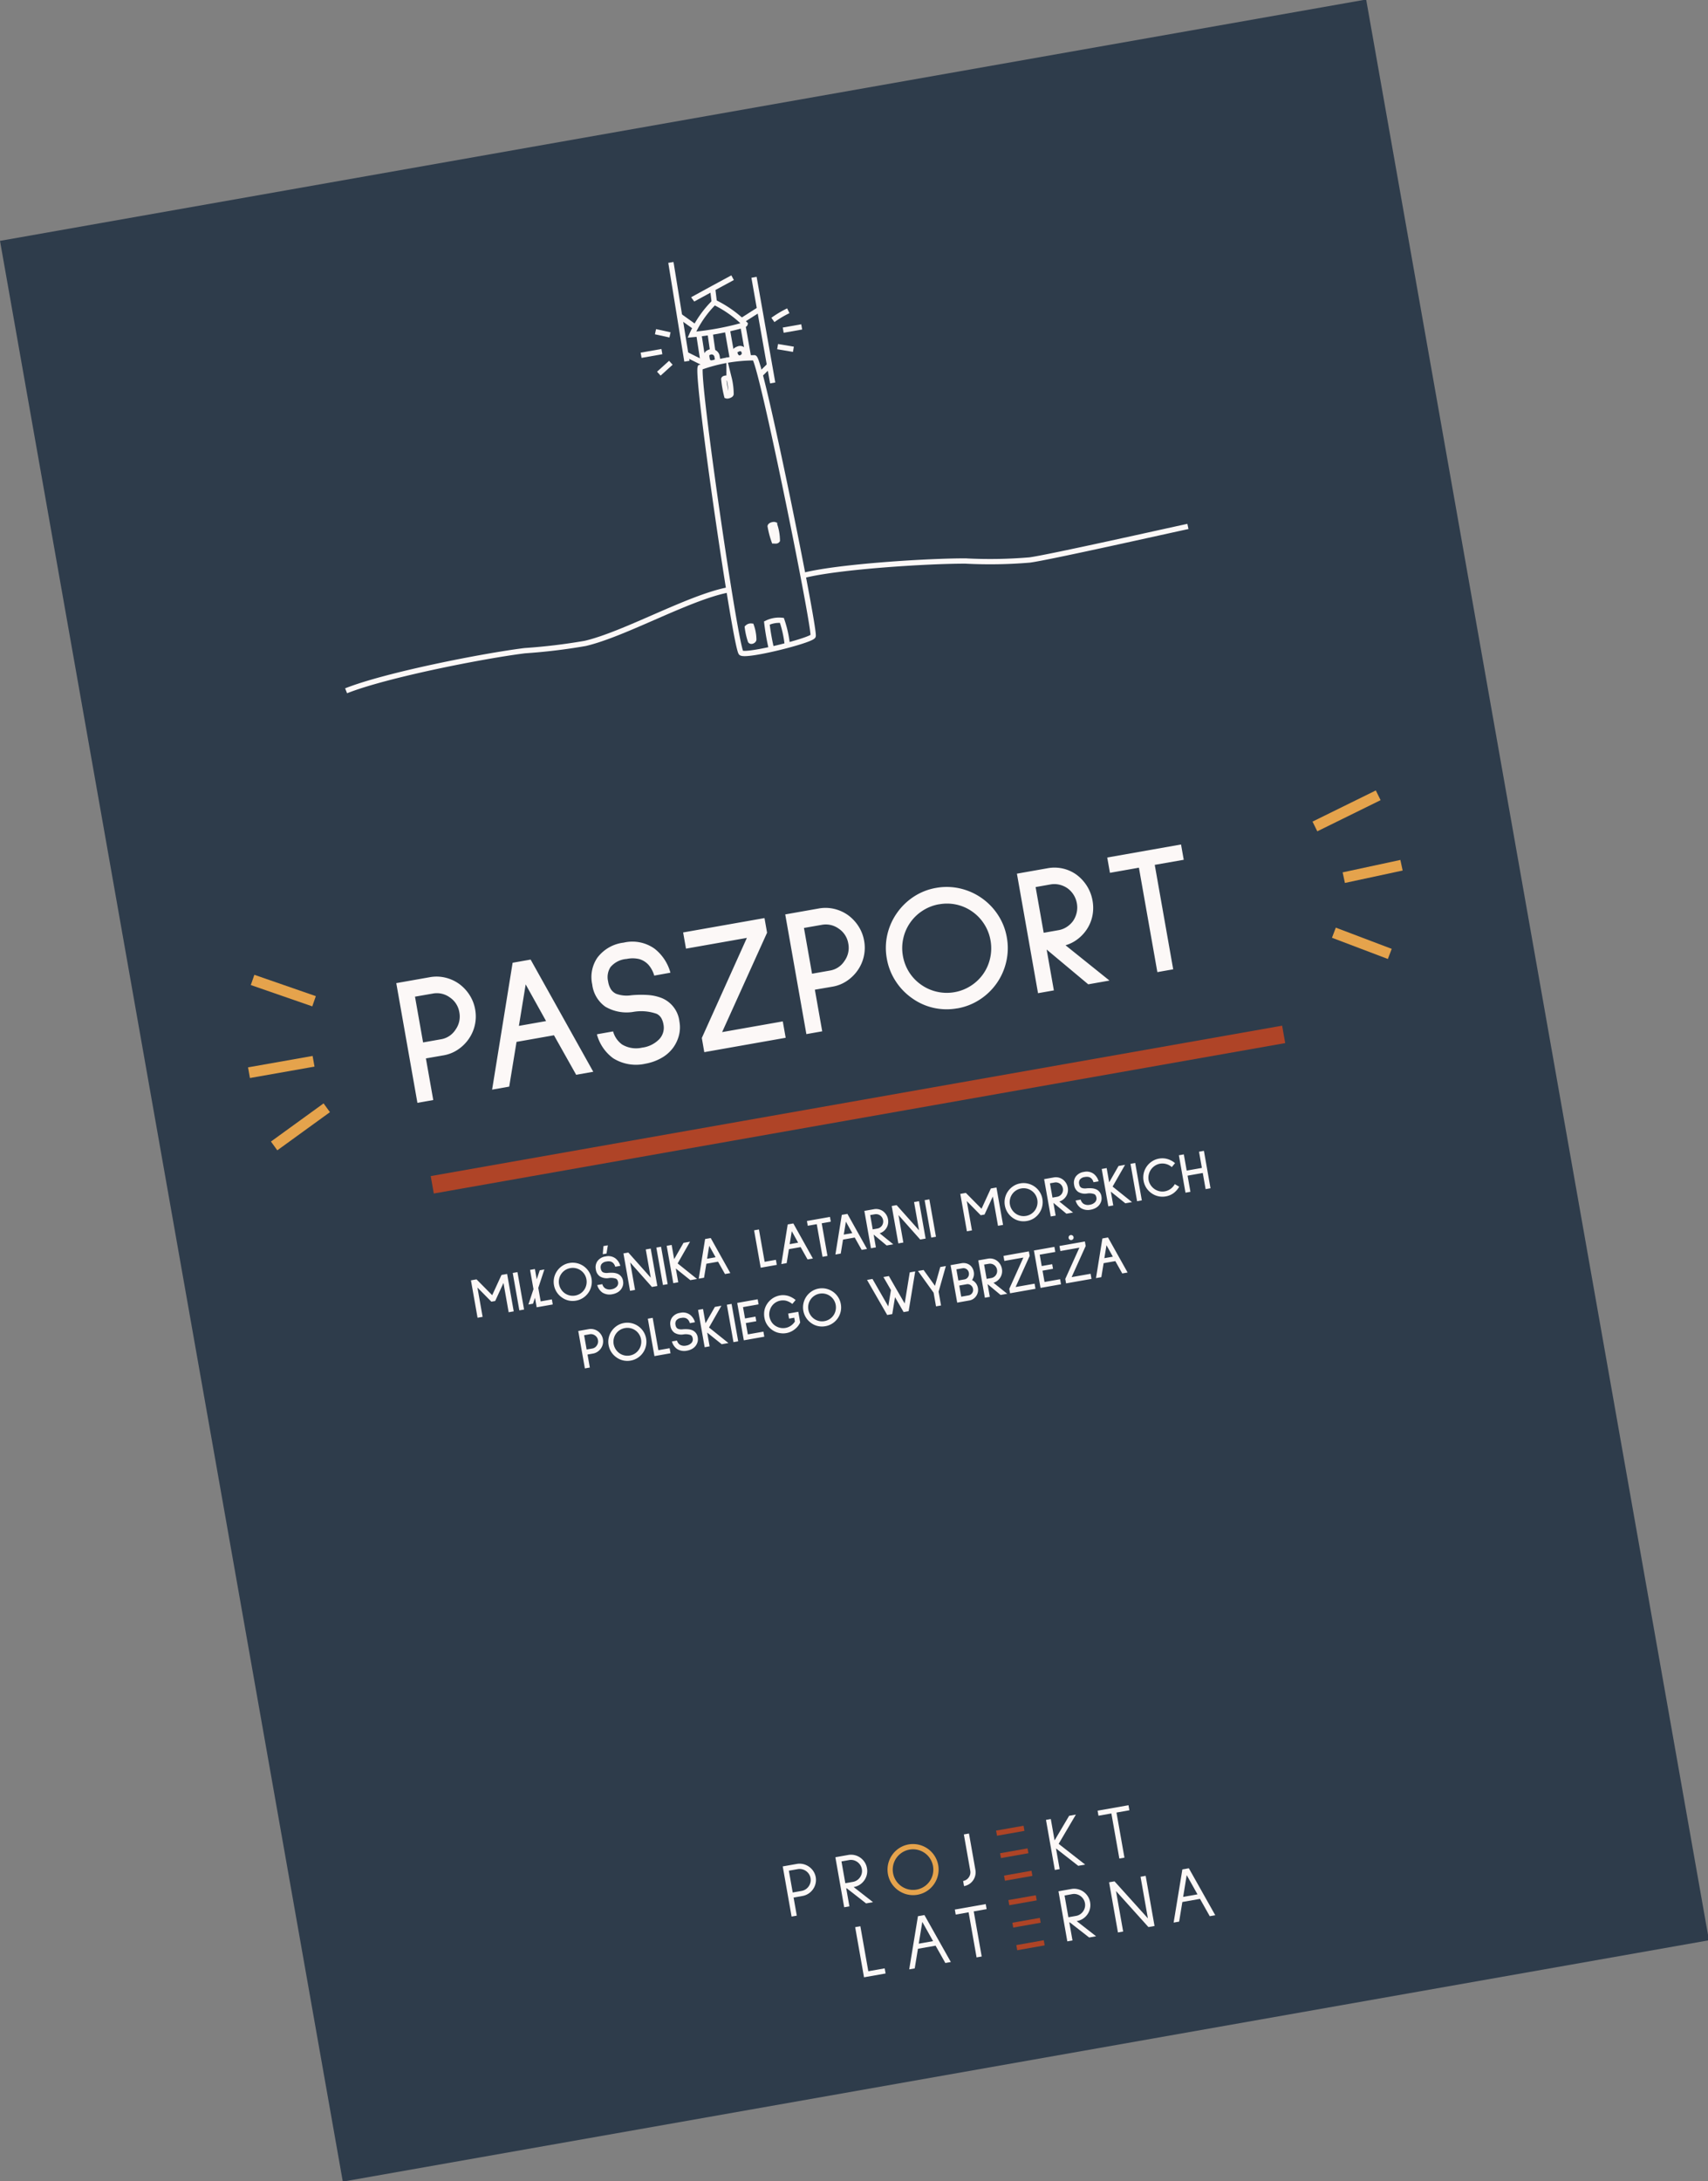 <svg xmlns="http://www.w3.org/2000/svg" width="149.552" height="190.971" viewBox="0 0 149.552 190.971">
  <rect x="0" y="0" width="149.552" height="190.971" fill="#808080" stroke="none"/>
  <g id="paszport_glowna" data-name="paszport glowna" transform="matrix(0.985, -0.174, 0.174, 0.985, 0, 21.088)">
    <rect id="Rectangle_79" data-name="Rectangle 79" width="121.442" height="172.503" fill="#2e3c4b"/>
    <g id="Group_250" data-name="Group 250" transform="translate(8.798 67.549)">
      <path id="Path_2201" data-name="Path 2201" d="M2.208-3.7V0H.8V-10.64H3.792a3.294,3.294,0,0,1,1.3.264,3.446,3.446,0,0,1,1.1.744A3.609,3.609,0,0,1,6.936-8.5,3.431,3.431,0,0,1,7.2-7.168a3.431,3.431,0,0,1-.264,1.336A3.423,3.423,0,0,1,6.192-4.72a3.558,3.558,0,0,1-1.1.752,3.211,3.211,0,0,1-1.3.272Zm0-5.488V-5.12H3.792A1.865,1.865,0,0,0,5.2-5.728a1.96,1.96,0,0,0,.592-1.44A1.941,1.941,0,0,0,5.2-8.592a1.923,1.923,0,0,0-1.408-.592ZM14.912,0,13.6-3.744H10.272L8.96,0H7.44l3.7-10.624h1.6L16.432,0ZM11.936-8.56,10.72-5.088h2.416Zm11.216,1.2a2.467,2.467,0,0,0-.336-1.024,1.75,1.75,0,0,0-.712-.632,2.536,2.536,0,0,0-1.08-.2,2.023,2.023,0,0,0-1.52.464,1.625,1.625,0,0,0-.416,1.2,1.764,1.764,0,0,0,.128.728,1.1,1.1,0,0,0,.384.456,2.677,2.677,0,0,0,1.264.352,8.834,8.834,0,0,1,1.512.248,4.065,4.065,0,0,1,1.08.456,2.527,2.527,0,0,1,1.168,2.3,2.823,2.823,0,0,1-.24,1.152,3.2,3.2,0,0,1-.672.976A3.222,3.222,0,0,1,22.5-.144,4.411,4.411,0,0,1,21.056.1a3.758,3.758,0,0,1-2.7-.96,3.8,3.8,0,0,1-1.04-2.3l.032-.016h1.408a2.093,2.093,0,0,0,.576,1.264,2.38,2.38,0,0,0,1.68.576,2.526,2.526,0,0,0,1.6-.464,1.456,1.456,0,0,0,.592-1.2,1.748,1.748,0,0,0-.088-.584.987.987,0,0,0-.328-.44,4.053,4.053,0,0,0-2.032-.528,3.673,3.673,0,0,1-2.3-.88,2.788,2.788,0,0,1-.784-2.112,3.007,3.007,0,0,1,.848-2.224,3.374,3.374,0,0,1,2.5-.9A3.347,3.347,0,0,1,23.6-9.664a4.01,4.01,0,0,1,.992,2.3Zm3.152,6.1L31.712-9.2H26.3v-1.44h7.232v1.3L28.144-1.456h5.392V0H26.3ZM36.784-3.7V0H35.376V-10.64h2.992a3.294,3.294,0,0,1,1.3.264,3.446,3.446,0,0,1,1.1.744A3.609,3.609,0,0,1,41.512-8.5a3.431,3.431,0,0,1,.264,1.336,3.431,3.431,0,0,1-.264,1.336,3.423,3.423,0,0,1-.744,1.112,3.558,3.558,0,0,1-1.1.752,3.211,3.211,0,0,1-1.3.272Zm0-5.488V-5.12h1.584a1.865,1.865,0,0,0,1.408-.608,1.96,1.96,0,0,0,.592-1.44,1.941,1.941,0,0,0-.592-1.424,1.923,1.923,0,0,0-1.408-.592Zm12,9.264a5.239,5.239,0,0,1-2.056-.408,5.172,5.172,0,0,1-1.7-1.16,5.356,5.356,0,0,1-1.152-1.72,5.267,5.267,0,0,1-.416-2.072,5.239,5.239,0,0,1,.408-2.056,5.352,5.352,0,0,1,1.16-1.72,5.4,5.4,0,0,1,1.7-1.152,5.152,5.152,0,0,1,2.056-.416,5.209,5.209,0,0,1,2.064.416A5.379,5.379,0,0,1,52.56-9.056a5.379,5.379,0,0,1,1.152,1.712,5.209,5.209,0,0,1,.416,2.064,5.267,5.267,0,0,1-.416,2.072,5.356,5.356,0,0,1-1.152,1.72A5.379,5.379,0,0,1,50.848-.336,5.209,5.209,0,0,1,48.784.08Zm0-9.248a3.859,3.859,0,0,0-1.5.3,3.848,3.848,0,0,0-1.256.84,3.849,3.849,0,0,0-.84,1.256,3.859,3.859,0,0,0-.3,1.5,3.926,3.926,0,0,0,.3,1.528A3.855,3.855,0,0,0,46.032-2.5a3.849,3.849,0,0,0,1.256.84,3.859,3.859,0,0,0,1.5.3,3.859,3.859,0,0,0,1.5-.3,3.849,3.849,0,0,0,1.256-.84,3.855,3.855,0,0,0,.832-1.256,3.926,3.926,0,0,0,.3-1.528,3.859,3.859,0,0,0-.3-1.5,3.849,3.849,0,0,0-.84-1.256,3.848,3.848,0,0,0-1.256-.84A3.859,3.859,0,0,0,48.784-9.168ZM62.32,0H60.432L57.376-3.632V0H55.968V-10.624H58.7a3.315,3.315,0,0,1,1.32.264,3.289,3.289,0,0,1,1.08.744,3.634,3.634,0,0,1,.72,1.128,3.525,3.525,0,0,1,.256,1.336,3.542,3.542,0,0,1-.224,1.264,3.336,3.336,0,0,1-.64,1.056,3.489,3.489,0,0,1-.976.76,3.2,3.2,0,0,1-1.168.36ZM57.376-9.184V-5.12H58.7a1.906,1.906,0,0,0,.768-.16,2.052,2.052,0,0,0,.64-.432,2.133,2.133,0,0,0,.424-.656,2.033,2.033,0,0,0,.152-.784,2.06,2.06,0,0,0-.576-1.44,2.052,2.052,0,0,0-.64-.432,1.906,1.906,0,0,0-.768-.16Zm10.608-.1V0H66.576V-9.28H64v-1.36h6.56v1.36Z" transform="translate(13.26 13.104)" fill="#fcf8f7"/>
      <path id="Path_2200" data-name="Path 2200" d="M-29.812,0V-2.605l-.99,1.43h-.34l-.985-1.43V0h-.45V-3.325h.495l1.11,1.605,1.11-1.605h.5V0Zm.95,0V-3.325h.42V0Zm2.97-.45V0h-1.43V-.85l-.26.485h-.41l.67-1.245V-3.325h.43v.915l.4-.735h.41l-.805,1.495v1.2Zm2.065.475A1.637,1.637,0,0,1-24.47-.1,1.616,1.616,0,0,1-25-.465,1.674,1.674,0,0,1-25.362-1a1.646,1.646,0,0,1-.13-.648,1.637,1.637,0,0,1,.127-.642A1.672,1.672,0,0,1-25-2.83a1.689,1.689,0,0,1,.532-.36,1.61,1.61,0,0,1,.642-.13,1.628,1.628,0,0,1,.645.13,1.681,1.681,0,0,1,.535.36,1.681,1.681,0,0,1,.36.535,1.628,1.628,0,0,1,.13.645,1.646,1.646,0,0,1-.13.648,1.674,1.674,0,0,1-.36.537,1.681,1.681,0,0,1-.535.36A1.628,1.628,0,0,1-23.827.025Zm0-2.89a1.206,1.206,0,0,0-.467.092,1.2,1.2,0,0,0-.393.263,1.2,1.2,0,0,0-.262.392,1.206,1.206,0,0,0-.093.467,1.227,1.227,0,0,0,.1.478,1.2,1.2,0,0,0,.26.392,1.2,1.2,0,0,0,.393.263,1.206,1.206,0,0,0,.467.092,1.206,1.206,0,0,0,.468-.092,1.2,1.2,0,0,0,.392-.263,1.2,1.2,0,0,0,.26-.392,1.227,1.227,0,0,0,.095-.478,1.206,1.206,0,0,0-.092-.467,1.2,1.2,0,0,0-.263-.392,1.2,1.2,0,0,0-.392-.263A1.206,1.206,0,0,0-23.827-2.865Zm3.895.565a.771.771,0,0,0-.1-.32.547.547,0,0,0-.222-.2A.792.792,0,0,0-20.6-2.88a.632.632,0,0,0-.475.145.508.508,0,0,0-.13.375.551.551,0,0,0,.04.228.343.343,0,0,0,.12.142.837.837,0,0,0,.395.11,2.76,2.76,0,0,1,.472.077,1.27,1.27,0,0,1,.337.143.79.79,0,0,1,.365.72.882.882,0,0,1-.075.36,1,1,0,0,1-.21.3,1.007,1.007,0,0,1-.378.23,1.378,1.378,0,0,1-.453.075,1.174,1.174,0,0,1-.845-.3,1.187,1.187,0,0,1-.325-.72l.01,0h.44a.654.654,0,0,0,.18.4.744.744,0,0,0,.525.18.789.789,0,0,0,.5-.145.455.455,0,0,0,.185-.375.546.546,0,0,0-.028-.183.309.309,0,0,0-.1-.138,1.266,1.266,0,0,0-.635-.165A1.148,1.148,0,0,1-21.4-1.7a.871.871,0,0,1-.245-.66.94.94,0,0,1,.265-.695,1.054,1.054,0,0,1,.78-.28,1.046,1.046,0,0,1,.81.315,1.253,1.253,0,0,1,.31.72Zm-.55-1.27h-.335l.185-.69h.39ZM-17.077,0l-1.5-2.44V0h-.445V-3.325h.435l1.55,2.51v-2.51h.44V0Zm.98,0V-3.325h.42V0Zm2.435,0-1.075-1.225V0h-.44V-3.32h.44v1.265l1.055-1.265h.58l-1.4,1.685L-13.067,0Zm3.08,0-.41-1.17h-1.04L-12.443,0h-.475l1.155-3.32h.5L-10.108,0Zm-.93-2.675-.38,1.085h.755ZM-7.407,0V-3.325h.43V-.45h1V0Zm4.165,0-.41-1.17h-1.04L-5.1,0h-.475l1.155-3.32h.5L-2.768,0Zm-.93-2.675-.38,1.085H-3.8Zm2.7-.225V0h-.44V-2.9h-.8v-.425h2.05V-2.9ZM1.568,0l-.41-1.17H.118L-.292,0H-.767L.388-3.32h.5L2.043,0ZM.638-2.675.258-1.59h.755ZM4.378,0h-.59L2.833-1.135V0h-.44V-3.32h.855a1.036,1.036,0,0,1,.412.082A1.028,1.028,0,0,1,4-3.005a1.136,1.136,0,0,1,.225.353,1.1,1.1,0,0,1,.08.418,1.107,1.107,0,0,1-.07.395,1.042,1.042,0,0,1-.2.33,1.09,1.09,0,0,1-.3.237,1,1,0,0,1-.365.113ZM2.833-2.87V-1.6h.415a.6.6,0,0,0,.24-.05.641.641,0,0,0,.2-.135A.667.667,0,0,0,3.82-1.99a.635.635,0,0,0,.047-.245.644.644,0,0,0-.18-.45.641.641,0,0,0-.2-.135.6.6,0,0,0-.24-.05ZM6.772,0l-1.5-2.44V0H4.827V-3.325h.435l1.55,2.51v-2.51h.44V0Zm.98,0V-3.325h.42V0Zm5.935,0V-2.605l-.99,1.43h-.34l-.985-1.43V0h-.45V-3.325h.495l1.11,1.605,1.11-1.605h.5V0Zm2.565.025A1.637,1.637,0,0,1,15.61-.1a1.616,1.616,0,0,1-.533-.362A1.674,1.674,0,0,1,14.718-1a1.646,1.646,0,0,1-.13-.648,1.637,1.637,0,0,1,.128-.642,1.672,1.672,0,0,1,.362-.537,1.689,1.689,0,0,1,.533-.36,1.61,1.61,0,0,1,.642-.13,1.628,1.628,0,0,1,.645.13,1.681,1.681,0,0,1,.535.36,1.681,1.681,0,0,1,.36.535,1.628,1.628,0,0,1,.13.645,1.646,1.646,0,0,1-.13.648,1.674,1.674,0,0,1-.36.537A1.681,1.681,0,0,1,16.9-.1,1.628,1.628,0,0,1,16.253.025Zm0-2.89a1.206,1.206,0,0,0-.467.092,1.2,1.2,0,0,0-.392.263,1.2,1.2,0,0,0-.262.392,1.206,1.206,0,0,0-.093.467,1.227,1.227,0,0,0,.1.478,1.2,1.2,0,0,0,.26.392,1.2,1.2,0,0,0,.392.263,1.206,1.206,0,0,0,.467.092,1.206,1.206,0,0,0,.468-.092,1.2,1.2,0,0,0,.392-.263,1.2,1.2,0,0,0,.26-.392,1.227,1.227,0,0,0,.095-.478,1.206,1.206,0,0,0-.093-.467,1.2,1.2,0,0,0-.262-.392,1.2,1.2,0,0,0-.392-.263A1.206,1.206,0,0,0,16.253-2.865ZM20.358,0h-.59l-.955-1.135V0h-.44V-3.32h.855a1.036,1.036,0,0,1,.413.082,1.028,1.028,0,0,1,.337.232,1.136,1.136,0,0,1,.225.353,1.1,1.1,0,0,1,.08.418,1.107,1.107,0,0,1-.07.395,1.042,1.042,0,0,1-.2.33,1.09,1.09,0,0,1-.305.237,1,1,0,0,1-.365.113ZM18.813-2.87V-1.6h.415a.6.6,0,0,0,.24-.05.641.641,0,0,0,.2-.135A.667.667,0,0,0,19.8-1.99a.635.635,0,0,0,.048-.245.644.644,0,0,0-.18-.45.641.641,0,0,0-.2-.135.6.6,0,0,0-.24-.05Zm3.77.57a.771.771,0,0,0-.1-.32.547.547,0,0,0-.222-.2.792.792,0,0,0-.337-.062.632.632,0,0,0-.475.145.508.508,0,0,0-.13.375.551.551,0,0,0,.04.228.343.343,0,0,0,.12.142.837.837,0,0,0,.395.11,2.76,2.76,0,0,1,.472.077,1.27,1.27,0,0,1,.337.143.79.79,0,0,1,.365.72.882.882,0,0,1-.075.36,1,1,0,0,1-.21.3,1.007,1.007,0,0,1-.378.23,1.378,1.378,0,0,1-.453.075,1.174,1.174,0,0,1-.845-.3,1.187,1.187,0,0,1-.325-.72l.01,0h.44a.654.654,0,0,0,.18.4.744.744,0,0,0,.525.18.789.789,0,0,0,.5-.145A.455.455,0,0,0,22.6-.94a.546.546,0,0,0-.028-.183.309.309,0,0,0-.1-.138,1.266,1.266,0,0,0-.635-.165,1.148,1.148,0,0,1-.72-.275.871.871,0,0,1-.245-.66.94.94,0,0,1,.265-.695,1.054,1.054,0,0,1,.78-.28,1.046,1.046,0,0,1,.81.315,1.253,1.253,0,0,1,.31.72ZM25.007,0,23.933-1.225V0h-.44V-3.32h.44v1.265L24.988-3.32h.58L24.163-1.635,25.6,0Zm1.045,0V-3.325h.42V0Zm2.54.02a1.628,1.628,0,0,1-.645-.13,1.642,1.642,0,0,1-.535-.365,1.681,1.681,0,0,1-.36-.535,1.64,1.64,0,0,1-.13-.65,1.668,1.668,0,0,1,.127-.65,1.665,1.665,0,0,1,.363-.54,1.681,1.681,0,0,1,.535-.36,1.628,1.628,0,0,1,.645-.13,1.627,1.627,0,0,1,.71.16,1.794,1.794,0,0,1,.6.475l-.34.29a1.249,1.249,0,0,0-.97-.47,1.178,1.178,0,0,0-.468.1,1.237,1.237,0,0,0-.392.265,1.237,1.237,0,0,0-.265.393,1.191,1.191,0,0,0-.1.472,1.191,1.191,0,0,0,.1.472,1.237,1.237,0,0,0,.265.393,1.237,1.237,0,0,0,.392.265,1.178,1.178,0,0,0,.468.095,1.249,1.249,0,0,0,.97-.47l.34.29a1.853,1.853,0,0,1-.6.475A1.611,1.611,0,0,1,28.593.02ZM32.143,0V-1.435h-1.35V0h-.44V-3.325h.44v1.44h1.35v-1.44h.435V0Zm-55.8,4.845V6h-.44V2.675h.935a1.029,1.029,0,0,1,.405.082,1.077,1.077,0,0,1,.345.233,1.128,1.128,0,0,1,.233.353,1.072,1.072,0,0,1,.083.417,1.072,1.072,0,0,1-.083.417,1.07,1.07,0,0,1-.233.348,1.112,1.112,0,0,1-.345.235,1,1,0,0,1-.405.085Zm0-1.715V4.4h.495a.583.583,0,0,0,.44-.19.613.613,0,0,0,.185-.45.607.607,0,0,0-.185-.445.6.6,0,0,0-.44-.185Zm3.625,2.895a1.637,1.637,0,0,1-.642-.128,1.616,1.616,0,0,1-.532-.363A1.674,1.674,0,0,1-21.567,5a1.646,1.646,0,0,1-.13-.648,1.637,1.637,0,0,1,.127-.642,1.672,1.672,0,0,1,.363-.537,1.689,1.689,0,0,1,.532-.36,1.61,1.61,0,0,1,.642-.13,1.628,1.628,0,0,1,.645.13,1.681,1.681,0,0,1,.535.36,1.681,1.681,0,0,1,.36.535,1.628,1.628,0,0,1,.13.645,1.646,1.646,0,0,1-.13.648,1.674,1.674,0,0,1-.36.537,1.681,1.681,0,0,1-.535.36A1.628,1.628,0,0,1-20.032,6.025Zm0-2.89a1.206,1.206,0,0,0-.468.092,1.2,1.2,0,0,0-.392.263,1.2,1.2,0,0,0-.262.392,1.206,1.206,0,0,0-.093.467,1.227,1.227,0,0,0,.1.477,1.2,1.2,0,0,0,.26.392,1.2,1.2,0,0,0,.392.263,1.206,1.206,0,0,0,.468.092,1.206,1.206,0,0,0,.468-.092,1.2,1.2,0,0,0,.392-.263,1.2,1.2,0,0,0,.26-.392,1.227,1.227,0,0,0,.095-.477,1.206,1.206,0,0,0-.093-.467,1.2,1.2,0,0,0-.262-.392,1.2,1.2,0,0,0-.392-.263A1.206,1.206,0,0,0-20.032,3.135ZM-17.913,6V2.675h.43V5.55h1V6Zm3.555-2.3a.771.771,0,0,0-.1-.32.547.547,0,0,0-.222-.2.792.792,0,0,0-.337-.062.632.632,0,0,0-.475.145.508.508,0,0,0-.13.375.551.551,0,0,0,.04.228.343.343,0,0,0,.12.143.837.837,0,0,0,.395.11A2.76,2.76,0,0,1-14.6,4.2a1.27,1.27,0,0,1,.337.142.79.79,0,0,1,.365.72.882.882,0,0,1-.075.36,1,1,0,0,1-.21.3,1.007,1.007,0,0,1-.377.23,1.378,1.378,0,0,1-.453.075,1.174,1.174,0,0,1-.845-.3,1.187,1.187,0,0,1-.325-.72l.01-.005h.44a.654.654,0,0,0,.18.395.744.744,0,0,0,.525.18.789.789,0,0,0,.5-.145.455.455,0,0,0,.185-.375.546.546,0,0,0-.028-.182.309.309,0,0,0-.1-.138,1.266,1.266,0,0,0-.635-.165,1.148,1.148,0,0,1-.72-.275.871.871,0,0,1-.245-.66.94.94,0,0,1,.265-.695,1.054,1.054,0,0,1,.78-.28,1.046,1.046,0,0,1,.81.315,1.253,1.253,0,0,1,.31.72ZM-11.933,6l-1.075-1.225V6h-.44V2.68h.44V3.945l1.055-1.265h.58l-1.4,1.685L-11.337,6Zm1.045,0V2.675h.42V6Zm.92,0V2.675h1.82v.45H-9.532v1.01h.93v.41h-.93V5.55h1.385V6Zm4.785-.32a1.749,1.749,0,0,1-.23.145,1.621,1.621,0,0,1-.775.2,1.6,1.6,0,0,1-.49-.075,1.569,1.569,0,0,1-.565-.3,1.673,1.673,0,0,1-.415-.51,1.559,1.559,0,0,1-.19-.765,1.512,1.512,0,0,1,.01-.2A1.7,1.7,0,0,1-7.7,3.648,1.583,1.583,0,0,1-7.4,3.21a1.722,1.722,0,0,1,.412-.32,1.633,1.633,0,0,1,.5-.18,1.577,1.577,0,0,1,.31-.03,1.593,1.593,0,0,1,.79.21,2.028,2.028,0,0,1,.5.425l-.345.29a1.5,1.5,0,0,0-.515-.385A1.279,1.279,0,0,0-6.2,3.135a1.182,1.182,0,0,0-.56.14,1.181,1.181,0,0,0-.51.54,1.143,1.143,0,0,0-.13.535,1.177,1.177,0,0,0,.045.32,1.128,1.128,0,0,0,.43.645,1.187,1.187,0,0,0,.345.185,1.2,1.2,0,0,0,.39.065,1.171,1.171,0,0,0,.5-.108,1.3,1.3,0,0,0,.412-.3V4.82h-.46V4.37h.9v.95A1.55,1.55,0,0,1-5.183,5.68Zm2.46.345A1.637,1.637,0,0,1-3.365,5.9,1.616,1.616,0,0,1-3.9,5.535,1.674,1.674,0,0,1-4.257,5a1.646,1.646,0,0,1-.13-.648,1.637,1.637,0,0,1,.128-.642A1.672,1.672,0,0,1-3.9,3.17a1.689,1.689,0,0,1,.532-.36,1.61,1.61,0,0,1,.643-.13,1.628,1.628,0,0,1,.645.13,1.681,1.681,0,0,1,.535.36,1.681,1.681,0,0,1,.36.535,1.628,1.628,0,0,1,.13.645A1.646,1.646,0,0,1-1.182,5a1.674,1.674,0,0,1-.36.537,1.681,1.681,0,0,1-.535.36A1.628,1.628,0,0,1-2.722,6.025Zm0-2.89a1.206,1.206,0,0,0-.467.092,1.2,1.2,0,0,0-.392.263,1.2,1.2,0,0,0-.263.392,1.206,1.206,0,0,0-.092.467,1.227,1.227,0,0,0,.095.477,1.2,1.2,0,0,0,.26.392,1.2,1.2,0,0,0,.392.263,1.206,1.206,0,0,0,.467.092,1.206,1.206,0,0,0,.467-.092,1.2,1.2,0,0,0,.393-.263,1.2,1.2,0,0,0,.26-.392,1.227,1.227,0,0,0,.095-.477A1.206,1.206,0,0,0-1.6,3.882a1.2,1.2,0,0,0-.263-.392,1.2,1.2,0,0,0-.393-.263A1.206,1.206,0,0,0-2.722,3.135ZM4.683,6H4.238L3.723,4.585,3.228,6h-.45L1.573,2.67h.485L3,5.275l.48-1.365-.45-1.24h.485l.44,1.22.505,1.385.91-2.605h.485Zm2.88-1.225V6H7.117V4.785L6.1,2.675H6.6l.74,1.54.74-1.54h.5ZM9.973,2.67a.975.975,0,0,1,.49.13.853.853,0,0,1,.323.335.99.99,0,0,1,.112.475.939.939,0,0,1-.073.367,1.044,1.044,0,0,1-.2.307.962.962,0,0,1,.283.335.95.95,0,0,1,.1.44.919.919,0,0,1-.125.47.956.956,0,0,1-.335.342A.879.879,0,0,1,10.088,6H9V2.67Zm-.535.45v.99h.535a.461.461,0,0,0,.345-.145.492.492,0,0,0,.14-.355.479.479,0,0,0-.137-.35.467.467,0,0,0-.347-.14Zm0,1.44v.99h.65a.465.465,0,0,0,.345-.143.477.477,0,0,0,.14-.347.492.492,0,0,0-.14-.355.461.461,0,0,0-.345-.145ZM13.448,6h-.59L11.9,4.865V6h-.44V2.68h.855a1.03,1.03,0,0,1,.75.315,1.136,1.136,0,0,1,.225.353,1.139,1.139,0,0,1,.01.812,1.042,1.042,0,0,1-.2.33,1.09,1.09,0,0,1-.305.238,1,1,0,0,1-.365.113ZM11.9,3.13V4.4h.415a.6.6,0,0,0,.24-.05.641.641,0,0,0,.2-.135.667.667,0,0,0,.132-.2.635.635,0,0,0,.048-.245.621.621,0,0,0-.38-.585.6.6,0,0,0-.24-.05Zm1.8,2.475,1.69-2.48H13.7v-.45h2.26v.4L14.273,5.545h1.685V6H13.7ZM16.408,6V2.675h1.82v.45H16.843v1.01h.93v.41h-.93V5.55h1.385V6Zm2.27-.395,1.69-2.48h-1.69v-.45h2.26v.4L19.253,5.545h1.685V6h-2.26Zm1.13-3.26a.214.214,0,0,1-.22-.22.216.216,0,0,1,.063-.155.209.209,0,0,1,.157-.065.222.222,0,0,1,.22.22.209.209,0,0,1-.065.158A.216.216,0,0,1,19.808,2.345ZM23.673,6l-.41-1.17h-1.04L21.813,6h-.475l1.155-3.32h.5L24.148,6Zm-.93-2.675-.38,1.085h.755Z" transform="translate(48.549 32.544)" fill="#fcf8f7"/>
      <g id="Group_249" data-name="Group 249">
        <line id="Line_944" data-name="Line 944" y1="1.722" x2="5.931" transform="translate(95.635 1.227)" fill="none" stroke="#e5a34c" stroke-miterlimit="10" stroke-width="0.948"/>
        <line id="Line_945" data-name="Line 945" y1="0.191" x2="5.166" transform="translate(97.344 7.61)" fill="none" stroke="#e5a34c" stroke-miterlimit="10" stroke-width="0.948"/>
        <line id="Line_946" data-name="Line 946" x2="4.496" y2="2.679" transform="translate(95.653 12.396)" fill="none" stroke="#e5a34c" stroke-miterlimit="10" stroke-width="0.948"/>
        <line id="Line_947" data-name="Line 947" x1="4.975" y1="2.774" transform="translate(1.722)" fill="none" stroke="#e5a34c" stroke-miterlimit="10" stroke-width="0.948"/>
        <line id="Line_948" data-name="Line 948" x1="5.74" transform="translate(0 7.941)" fill="none" stroke="#e5a34c" stroke-miterlimit="10" stroke-width="0.948"/>
        <line id="Line_949" data-name="Line 949" x1="5.118" y2="2.487" transform="translate(1.052 12.15)" fill="none" stroke="#e5a34c" stroke-miterlimit="10" stroke-width="0.948"/>
      </g>
      <path id="Path_1842" data-name="Path 1842" d="M122.7,180.6H47.015v-1.548H122.7Z" transform="translate(-32.924 -159.431)" fill="#af4427"/>
    </g>
    <g id="Group_253" data-name="Group 253" transform="translate(42.723 152.023)">
      <g id="Group_251" data-name="Group 251">
        <path id="Path_1843" data-name="Path 1843" d="M89.72,312.478a1.47,1.47,0,0,1,.523.523,1.4,1.4,0,0,1,0,1.421,1.434,1.434,0,0,1-.523.519,1.4,1.4,0,0,1-.718.191h-.784v1.609h-.462v-4.458H89A1.384,1.384,0,0,1,89.72,312.478Zm-.231,2.075a.968.968,0,0,0,.355-.355.948.948,0,0,0,.13-.486.932.932,0,0,0-.13-.483.977.977,0,0,0-.355-.352.946.946,0,0,0-.486-.131h-.784v1.937H89A.95.95,0,0,0,89.489,314.553Z" transform="translate(-87.756 -312.274)" fill="#fcf8f7"/>
        <path id="Path_1844" data-name="Path 1844" d="M98.483,315.147l1.441,1.6h-.617l-1.441-1.6h-.04v1.6h-.463V312.3H98.5a1.381,1.381,0,0,1,.714.191,1.423,1.423,0,0,1,.516.519,1.4,1.4,0,0,1,.191.717,1.382,1.382,0,0,1-.191.714,1.425,1.425,0,0,1-.516.516,1.381,1.381,0,0,1-.714.191Zm-.657-2.393v1.937H98.5a.931.931,0,0,0,.482-.13.984.984,0,0,0,.352-.352.932.932,0,0,0,.131-.483.95.95,0,0,0-.131-.486.973.973,0,0,0-.352-.355.927.927,0,0,0-.482-.131Z" transform="translate(-92.686 -312.281)" fill="#fcf8f7"/>
        <path id="Path_1845" data-name="Path 1845" d="M107.254,316.495a2.276,2.276,0,0,1-.811-.811,2.233,2.233,0,0,1,0-2.242,2.259,2.259,0,0,1,.814-.814,2.22,2.22,0,0,1,2.236,0,2.241,2.241,0,0,1,.818.818,2.224,2.224,0,0,1,0,2.236,2.26,2.26,0,0,1-.814.815,2.236,2.236,0,0,1-2.242,0Zm2.011-.392a1.758,1.758,0,0,0,.647-.647,1.788,1.788,0,0,0,0-1.783,1.777,1.777,0,0,0-3.076,0,1.779,1.779,0,0,0,2.43,2.43Z" transform="translate(-97.19 -312.295)" fill="#e5a34c"/>
        <path id="Path_1846" data-name="Path 1846" d="M119.785,316.058a.742.742,0,0,0,.228-.543v-3.231h.456v3.231a1.2,1.2,0,0,1-.165.616,1.219,1.219,0,0,1-.445.446,1.2,1.2,0,0,1-.617.164v-.456A.741.741,0,0,0,119.785,316.058Z" transform="translate(-103.913 -312.274)" fill="#fcf8f7"/>
        <path id="Path_1847" data-name="Path 1847" d="M136.251,314.891v1.837h-.429v-4.451h.429v1.9l1.629-1.9h.6l-1.931,2.259,1.971,2.192h-.616Z" transform="translate(-112.421 -312.27)" fill="#fcf8f7"/>
        <path id="Path_1848" data-name="Path 1848" d="M148,312.712h-1.147v4.009H146.4v-4.009h-1.147v-.449H148Z" transform="translate(-117.263 -312.263)" fill="#fcf8f7"/>
      </g>
      <g id="Group_252" data-name="Group 252" transform="translate(5.319 6.346)">
        <path id="Path_1849" data-name="Path 1849" d="M100.6,329.3v.456H98.682V325.3h.462v4Z" transform="translate(-98.682 -325.298)" fill="#fcf8f7"/>
        <path id="Path_1850" data-name="Path 1850" d="M109.569,328.134H108l-.577,1.642h-.489l1.562-4.451h.576l1.562,4.451h-.489Zm-.148-.429-.637-1.823-.637,1.823Z" transform="translate(-102.917 -325.312)" fill="#fcf8f7"/>
        <path id="Path_1851" data-name="Path 1851" d="M119.626,325.747H118.48v4.009h-.456v-4.009h-1.146V325.3h2.748Z" transform="translate(-108.019 -325.298)" fill="#fcf8f7"/>
        <path id="Path_1852" data-name="Path 1852" d="M136.917,328.161l1.441,1.6h-.616l-1.442-1.6h-.04v1.6H135.8v-4.451h1.139a1.383,1.383,0,0,1,.714.191,1.423,1.423,0,0,1,.516.519,1.4,1.4,0,0,1,.191.717,1.382,1.382,0,0,1-.191.714,1.432,1.432,0,0,1-.516.516,1.383,1.383,0,0,1-.714.191Zm-.657-2.393V327.7h.677a.933.933,0,0,0,.483-.13.983.983,0,0,0,.352-.352.937.937,0,0,0,.13-.483.954.954,0,0,0-.13-.486.978.978,0,0,0-.352-.355.933.933,0,0,0-.483-.13Z" transform="translate(-117.728 -325.305)" fill="#fcf8f7"/>
        <path id="Path_1853" data-name="Path 1853" d="M148.3,325.3v4.458h-.543l-2.246-3.6v3.6h-.463V325.3h.483l2.313,3.7v-3.7Z" transform="translate(-122.476 -325.298)" fill="#fcf8f7"/>
        <path id="Path_1854" data-name="Path 1854" d="M157.85,328.121h-1.569l-.576,1.642h-.489l1.562-4.451h.576l1.562,4.451h-.489Zm-.148-.429-.637-1.824-.637,1.824Z" transform="translate(-127.693 -325.305)" fill="#fcf8f7"/>
      </g>
      <path id="Path_1855" data-name="Path 1855" d="M126.655,312.614h2.44v.456h-2.44Zm0,4h2.44v.456h-2.44Zm0-1.555v-.432l.456,0,1.984,0v.429l-1.984,0Z" transform="translate(-107.717 -312.443)" fill="#ae4426"/>
      <path id="Path_1856" data-name="Path 1856" d="M126.655,325.3h2.44v.456h-2.44Zm0,4h2.44v.456h-2.44Zm0-1.555v-.432l.456,0,1.984,0v.429l-1.984,0Z" transform="translate(-107.717 -318.952)" fill="#ae4426"/>
    </g>
    <g id="Group_255" data-name="Group 255" transform="translate(22.984 12.074)">
      <path id="Path_1857" data-name="Path 1857" d="M131.77,84.326c3.147-.248,11.1.663,14.21,1.224a41.327,41.327,0,0,0,5.543.887c1.724.074,12.426-.423,14.151-.481" transform="translate(-90.603 -55.325)" fill="none" stroke="#fcf8f7" stroke-miterlimit="10" stroke-width="0.464"/>
      <path id="Path_1858" data-name="Path 1858" d="M81.608,84.575c-3.541.084-9.527,2.239-13.064,2.434a50.88,50.88,0,0,1-5.328-.295c-3.725-.186-12.354-.017-16.006.738" transform="translate(-47.21 -55.474)" fill="none" stroke="#fcf8f7" stroke-miterlimit="10" stroke-width="0.464"/>
      <g id="Group_254" data-name="Group 254" transform="translate(30.539)">
        <path id="Path_1859" data-name="Path 1859" d="M119.042,44.079a14.017,14.017,0,0,1,4.813,0c.528.295,1.115,24.534.822,24.886s-6.046.763-6.456.352S118.536,44.969,119.042,44.079Z" transform="translate(-114.127 -34.587)" fill="none" stroke="#fcf8f7" stroke-miterlimit="10" stroke-width="0.464"/>
        <path id="Path_1860" data-name="Path 1860" d="M125.217,93.784a9.719,9.719,0,0,0-.09-2.236,2.422,2.422,0,0,0-1.335,0,20.511,20.511,0,0,0,0,2.329" transform="translate(-117.028 -59.004)" fill="none" stroke="#fcf8f7" stroke-miterlimit="10" stroke-width="0.464"/>
        <path id="Path_1861" data-name="Path 1861" d="M120.224,91.748a.428.428,0,0,1,.367-.059,3.681,3.681,0,0,1,0,1.2c-.029.088-.248.167-.308.058A6.022,6.022,0,0,1,120.224,91.748Z" transform="translate(-115.207 -59.116)" fill="none" stroke="#fcf8f7" stroke-miterlimit="10" stroke-width="0.464"/>
        <path id="Path_1862" data-name="Path 1862" d="M127.45,74.518c.044-.1.323-.117.4-.074a4.433,4.433,0,0,1,0,1.394c-.073.073-.22.015-.293,0A8.119,8.119,0,0,1,127.45,74.518Z" transform="translate(-118.925 -50.264)" fill="none" stroke="#fcf8f7" stroke-miterlimit="10" stroke-width="0.464"/>
        <path id="Path_1863" data-name="Path 1863" d="M123.8,47.054c.044-.088.382-.029.469,0a5.824,5.824,0,0,1-.073,1.408c-.03.088-.323.132-.4.088A10.164,10.164,0,0,1,123.8,47.054Z" transform="translate(-117.034 -36.196)" fill="none" stroke="#fcf8f7" stroke-miterlimit="10" stroke-width="0.464"/>
        <path id="Path_1864" data-name="Path 1864" d="M122,33.209a10.04,10.04,0,0,1,2.318,2.348c-.013.032-.12.06-.294.084a24.6,24.6,0,0,1-4.445.019A9.327,9.327,0,0,1,122,33.209Z" transform="translate(-114.882 -29.116)" fill="none" stroke="#fcf8f7" stroke-miterlimit="10" stroke-width="0.464"/>
        <line id="Line_950" data-name="Line 950" y1="2.842" transform="translate(9.228 6.511)" fill="none" stroke="#fcf8f7" stroke-miterlimit="10" stroke-width="0.464"/>
        <path id="Path_1865" data-name="Path 1865" d="M120.819,30.7c.059-.029,3.771-1.262,3.771-1.262" transform="translate(-115.522 -27.182)" fill="none" stroke="#fcf8f7" stroke-miterlimit="10" stroke-width="0.464"/>
        <line id="Line_951" data-name="Line 951" x1="0.066" y2="1.203" transform="translate(7.116 2.89)" fill="none" stroke="#fcf8f7" stroke-miterlimit="10" stroke-width="0.464"/>
        <line id="Line_952" data-name="Line 952" x1="0.123" y2="8.759" transform="translate(3.859)" fill="none" stroke="#fcf8f7" stroke-miterlimit="10" stroke-width="0.464"/>
        <line id="Line_953" data-name="Line 953" x2="1.174" y2="1.2" transform="translate(3.92 4.754)" fill="none" stroke="#fcf8f7" stroke-miterlimit="10" stroke-width="0.464"/>
        <line id="Line_954" data-name="Line 954" y1="2.729" x2="0.062" transform="translate(5.235 6.676)" fill="none" stroke="#fcf8f7" stroke-miterlimit="10" stroke-width="0.464"/>
        <path id="Path_1866" data-name="Path 1866" d="M132.372,30.034v9.391" transform="translate(-121.451 -27.486)" fill="none" stroke="#fcf8f7" stroke-miterlimit="10" stroke-width="0.464"/>
        <line id="Line_955" data-name="Line 955" y1="0.703" x2="1.694" transform="translate(9.228 5.386)" fill="none" stroke="#fcf8f7" stroke-miterlimit="10" stroke-width="0.464"/>
        <line id="Line_956" data-name="Line 956" y1="0.657" x2="0.959" transform="translate(9.963 10.373)" fill="none" stroke="#fcf8f7" stroke-miterlimit="10" stroke-width="0.464"/>
        <line id="Line_957" data-name="Line 957" x1="0.052" y2="1.674" transform="translate(6.235 6.676)" fill="none" stroke="#fcf8f7" stroke-miterlimit="10" stroke-width="0.464"/>
        <line id="Line_958" data-name="Line 958" y2="2.678" transform="translate(7.821 6.634)" fill="none" stroke="#fcf8f7" stroke-miterlimit="10" stroke-width="0.464"/>
        <path id="Path_1867" data-name="Path 1867" d="M121.776,41.9a.485.485,0,0,1,.631.484c0,.339.032.43-.357.466s-.538-.107-.538-.441S121.527,41.969,121.776,41.9Z" transform="translate(-115.878 -33.562)" fill="none" stroke="#fcf8f7" stroke-miterlimit="10" stroke-width="0.464"/>
        <line id="Line_959" data-name="Line 959" x2="1.373" y2="1.012" transform="translate(3.868 8.143)" fill="none" stroke="#fcf8f7" stroke-miterlimit="10" stroke-width="0.464"/>
        <path id="Path_1868" data-name="Path 1868" d="M126.995,42.211a.364.364,0,0,1,.43.378c.01.174-.068.361-.371.428s-.43-.268-.441-.4S126.505,42.3,126.995,42.211Z" transform="translate(-118.488 -33.731)" fill="none" stroke="#fcf8f7" stroke-miterlimit="10" stroke-width="0.464"/>
        <path id="Path_1869" data-name="Path 1869" d="M134.382,37.589a9.127,9.127,0,0,1,1.467-.557" transform="translate(-122.482 -31.077)" fill="none" stroke="#fcf8f7" stroke-miterlimit="10" stroke-width="0.464"/>
        <line id="Line_960" data-name="Line 960" x2="1.643" transform="translate(12.633 7.549)" fill="none" stroke="#fcf8f7" stroke-miterlimit="10" stroke-width="0.464"/>
        <line id="Line_961" data-name="Line 961" x2="1.321" y2="0.47" transform="translate(11.9 8.883)" fill="none" stroke="#fcf8f7" stroke-miterlimit="10" stroke-width="0.464"/>
        <line id="Line_962" data-name="Line 962" x1="1.203" y1="0.496" transform="translate(1.599 5.737)" fill="none" stroke="#fcf8f7" stroke-miterlimit="10" stroke-width="0.464"/>
        <path id="Path_1870" data-name="Path 1870" d="M111.788,40.308h-1.849" transform="translate(-109.939 -32.759)" fill="none" stroke="#fcf8f7" stroke-miterlimit="10" stroke-width="0.464"/>
        <line id="Line_963" data-name="Line 963" x1="1.203" y2="0.756" transform="translate(1.247 8.649)" fill="none" stroke="#fcf8f7" stroke-miterlimit="10" stroke-width="0.464"/>
      </g>
    </g>
  </g>
</svg>

